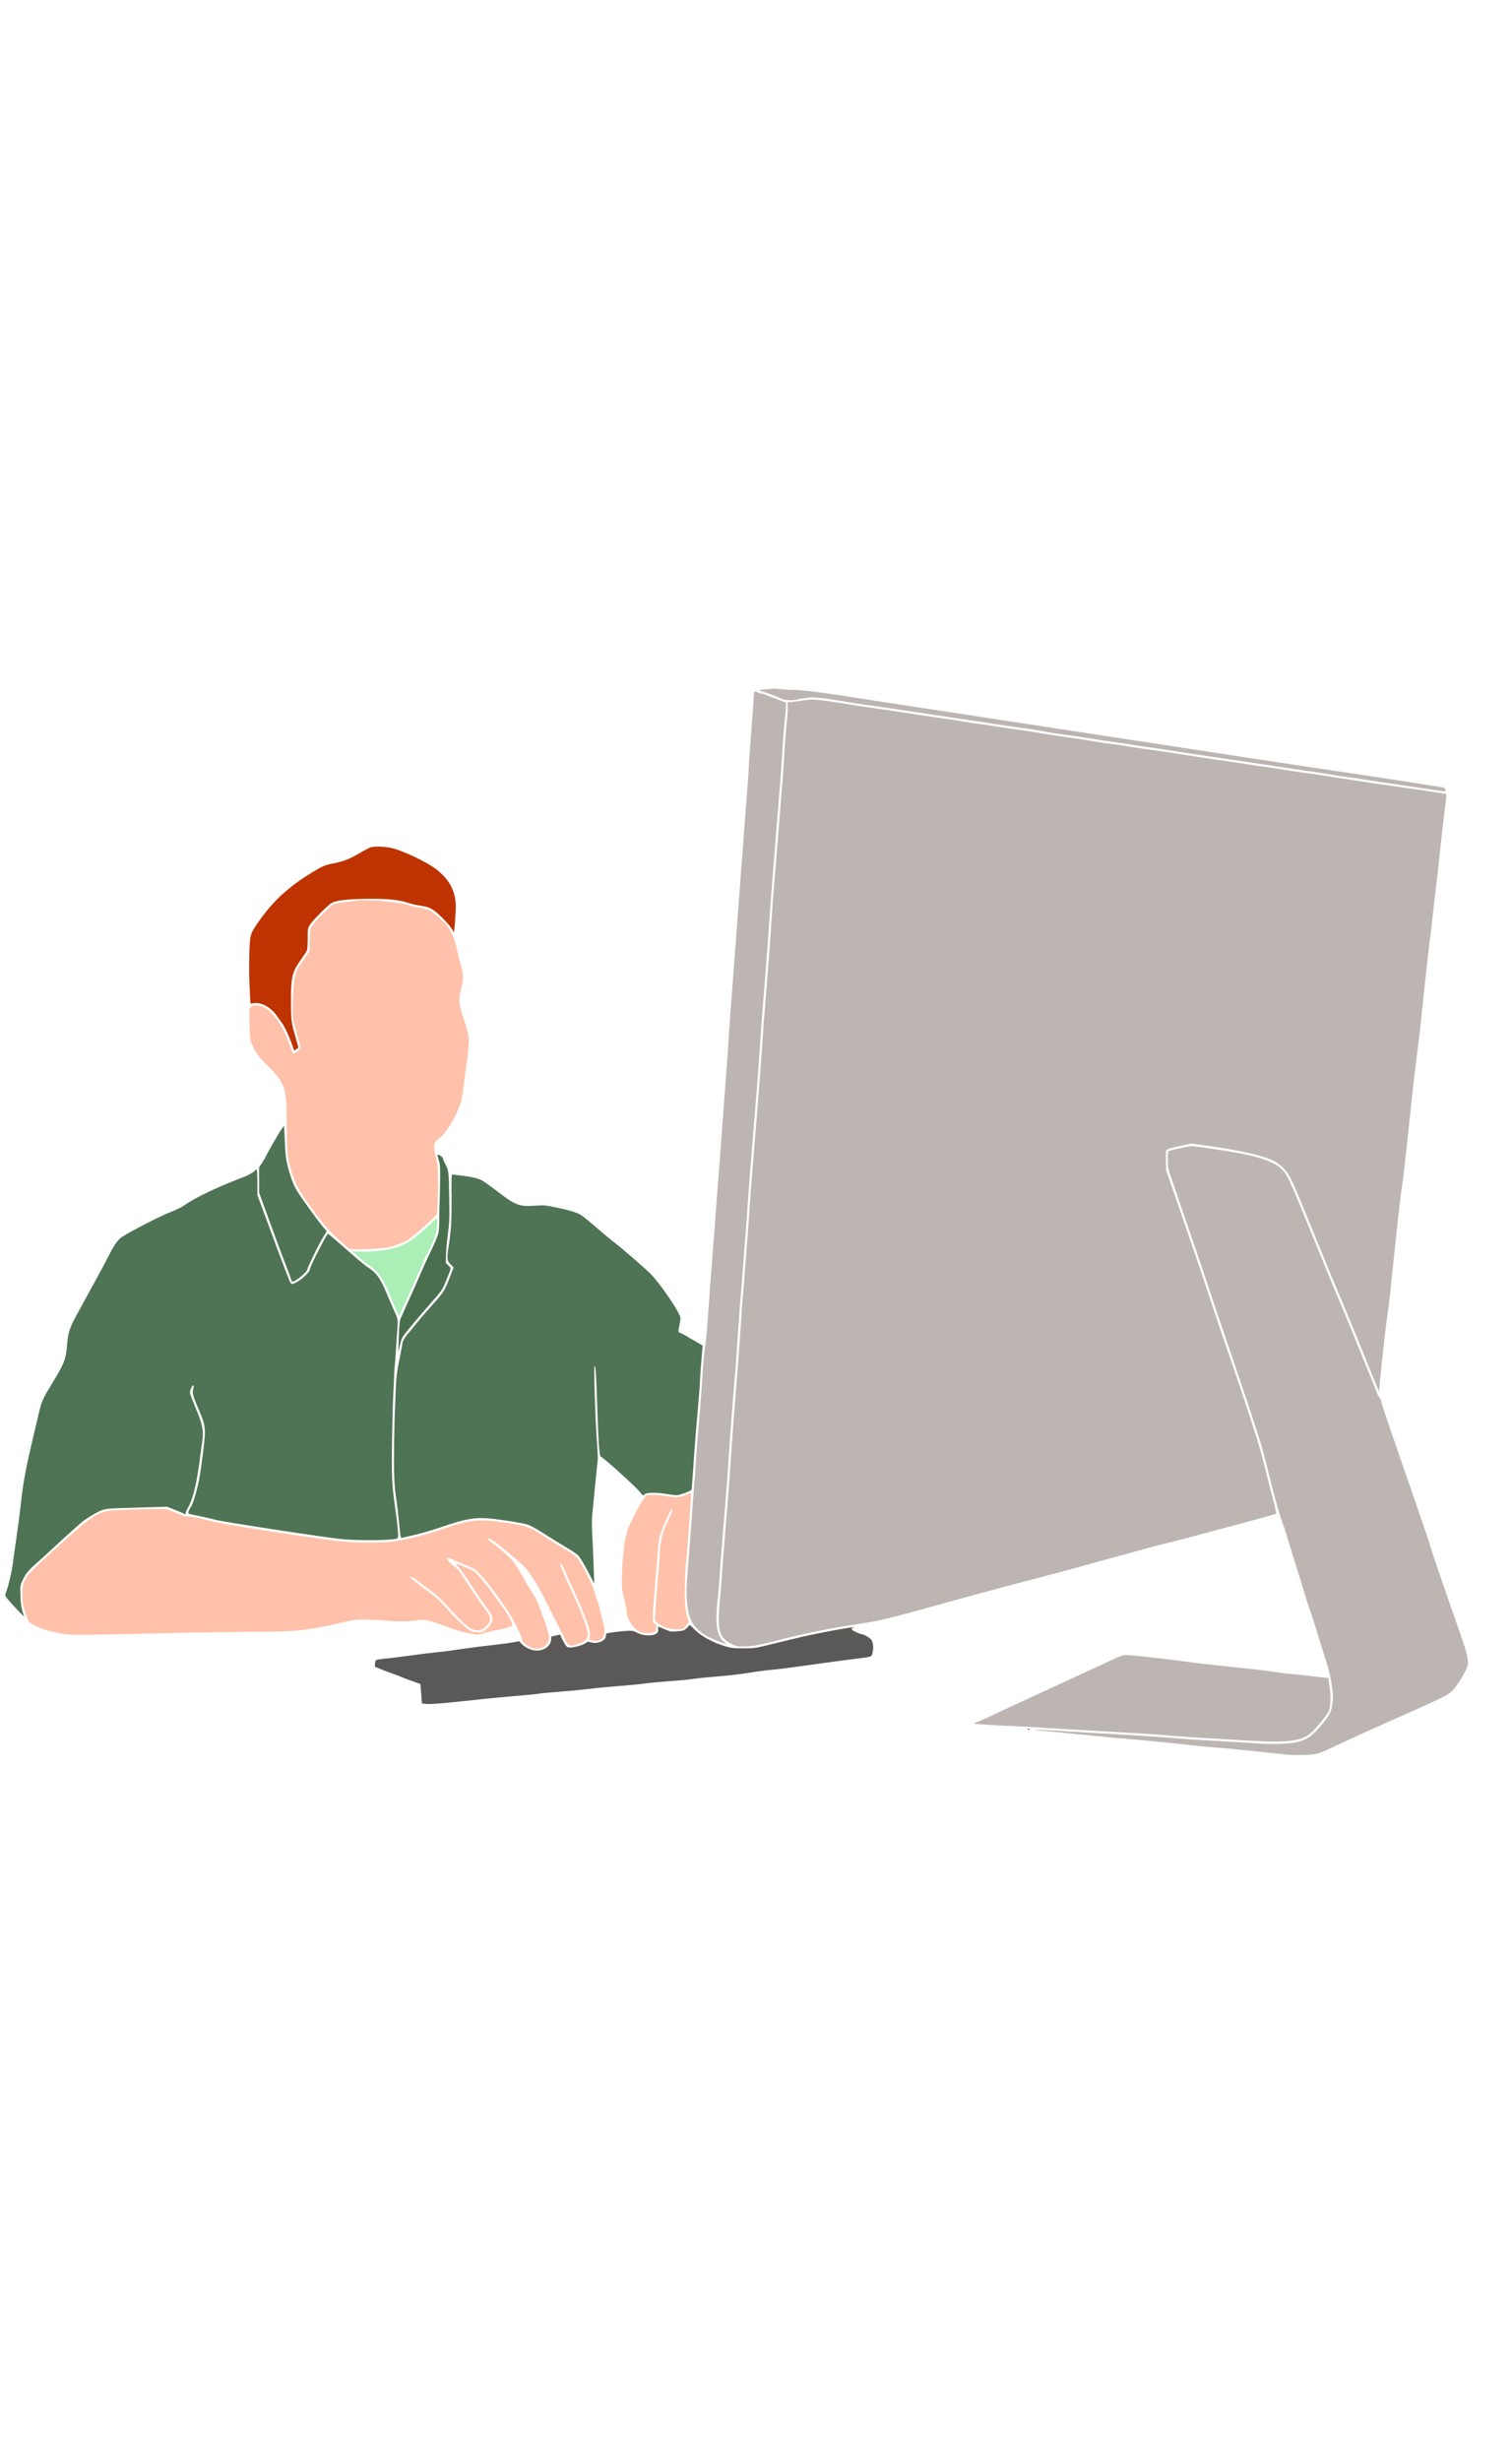 <?xml version='1.0' encoding='utf-8'?>
<svg xmlns="http://www.w3.org/2000/svg" version="1.1" width="600px" height="976px" viewBox="0 0 600 976"> <g id="layer1"> <g style="fill:rgb(189,181,177); fill-opacity:1.0; stroke-linejoin: miter"> <path d="M307.557,273.151C308.94,272.994,306.992,273.159,304.912,273.294C301.144,273.588,300.337,273.928,302.523,274.279C303.502,274.457,308.25,276.227,309.596,276.918C310.975,277.642,313.875,277.949,315.56,277.561C318.119,276.962,318.671,276.99,322.378,276.575C322.698,276.564,325.695,276.828,326.966,276.968C328.237,277.108,331.63,277.633,334.501,278.135C339.264,278.929,342.33,279.395,354.232,281.07C356.482,281.388,361.244,282.084,364.831,282.638C371.975,283.748,381.694,285.201,386.52,285.896C388.216,286.127,391.608,286.652,394.022,287.064C396.436,287.444,400.774,288.083,403.643,288.455C406.512,288.827,409.968,289.318,411.307,289.587C416.887,290.594,421.127,291.267,424.517,291.662C426.506,291.92,430.387,292.501,433.16,292.972C435.933,293.444,438.967,293.91,439.846,293.992C440.759,294.074,444.281,294.596,447.674,295.154C451.099,295.711,455.045,296.292,456.479,296.462C457.913,296.631,461.436,297.154,464.307,297.624C467.177,298.093,471.874,298.823,474.744,299.227C477.613,299.632,483.778,300.563,488.441,301.261C493.105,301.959,498.389,302.744,500.182,303.004C501.976,303.265,505.857,303.847,508.825,304.315C511.794,304.782,516.718,305.508,519.75,305.91C522.816,306.343,526.338,306.866,527.578,307.104C528.851,307.342,531.787,307.81,534.102,308.127C536.449,308.411,539.515,308.877,540.95,309.111C542.386,309.346,545.484,309.844,547.8,310.161C550.148,310.509,552.789,310.885,553.67,311.032C554.583,311.146,556.246,311.409,557.42,311.584C558.595,311.758,560.421,312.018,561.497,312.194C562.573,312.338,564.204,312.602,565.085,312.716C565.998,312.863,568.248,313.18,570.075,313.473C571.933,313.733,573.498,313.9,573.562,313.834C573.658,313.767,573.619,313.41,573.515,313.022C573.343,312.504,572.982,312.316,571.808,312.174C570.96,312.059,567.927,311.592,565.056,311.123C562.185,310.621,549.791,308.727,537.495,306.896C525.201,305.097,503.055,301.75,488.247,299.476C473.439,297.201,453.641,294.17,444.215,292.744C398.227,285.721,374.743,282.137,357.783,279.543C348.911,278.172,339.518,276.745,336.909,276.336C323.176,274.173,315.334,273.377,313.647,273.635L313.647,273.635 Z"/> </g> <g style="fill:rgb(189,181,177); fill-opacity:1.0; stroke-linejoin: miter"> <path d="M299.157,275.25C299.135,275.836,298.989,278.603,298.778,281.372C298.567,284.14,298.196,288.896,297.99,291.957C297.784,294.986,297.545,298.015,297.491,298.634C297.404,299.254,297.277,301.24,297.211,303.031C297.075,306.383,297.02,306.937,296.598,312.474C296.435,314.266,296.147,318.207,295.908,321.269C295.67,324.298,295.33,328.988,295.118,331.692C294.905,334.363,294.671,337.685,294.597,339.02C294.491,340.355,294.387,341.821,294.33,342.277C294.273,342.734,294.169,344.199,294.062,345.535C293.989,346.87,293.754,350.159,293.542,352.863C293.329,355.534,292.988,360.159,292.748,363.123C292.541,366.087,292.222,370.094,292.094,372.08C291.934,374.034,291.748,376.38,291.699,377.291C291.617,378.171,291.41,381.2,291.199,383.969C290.988,386.737,290.719,389.897,290.673,390.971C290.595,392.046,290.274,395.988,289.984,399.766C289.692,403.512,289.279,409.537,289.082,413.118C288.853,416.7,288.569,420.869,288.434,422.4C288.298,423.931,288.142,426.113,288.065,427.286C287.988,428.458,287.754,431.748,287.512,434.614C286.878,442.888,285.933,455.59,285.675,459.368C285.625,460.247,285.437,462.462,285.306,464.254C285.143,466.045,284.855,469.986,284.617,473.048C284.378,476.078,284.038,480.768,283.826,483.471C283.613,486.142,283.379,489.464,283.305,490.799C283.199,492.135,283.095,493.6,283.038,494.057C282.925,495.035,282.716,497.901,282.512,501.059C282.436,502.297,282.301,503.861,282.247,504.48C282.104,505.588,281.921,508.096,280.806,524.087C280.521,528.158,280.137,532.165,279.957,533.047C279.569,535.005,278.911,541.913,278.725,546.112C278.64,548.618,277.417,564.026,276.631,572.887C276.548,573.702,276.315,577.056,276.114,580.378C275.912,583.699,275.541,588.455,275.326,590.963C275.11,593.472,274.772,598.227,274.538,601.549C274.304,604.871,273.83,611.157,273.486,615.554C272.388,628.878,272.284,632.132,272.713,636.158C273.255,641.06,274.177,643.483,276.331,645.754C277.292,646.713,278.876,647.986,279.861,648.554C281.636,649.596,285.963,651.438,287.63,651.929C288.382,652.111,288.349,652.079,287.358,651.251C284.321,648.768,283.652,644.031,284.865,633.568C285.091,631.677,285.387,628.159,285.539,625.749C285.691,623.339,285.871,620.604,285.92,619.725C286.001,618.812,286.534,612.167,287.121,604.903C287.707,597.639,288.241,591.059,288.324,590.245C288.407,589.43,288.739,584.317,289.097,578.846C289.606,570.835,291.377,547.872,292.005,541.062C292.088,540.248,292.42,535.135,292.778,529.664C293.136,524.193,293.899,513.998,294.49,507.027C295.049,500.024,295.765,490.871,296.081,486.669C296.962,474.033,297.638,464.457,297.805,462.893C297.856,462.079,298.475,454.814,299.113,446.769C299.782,438.69,300.368,431.361,300.45,430.481C300.667,428.038,301.317,418.854,301.749,412.08C302.107,406.544,302.53,401.104,303.997,382.928C304.291,379.345,304.811,372.017,305.171,366.643C305.657,359.218,308.633,321.596,309.686,309.477C309.736,308.663,309.967,305.146,310.198,301.661C310.724,292.805,311.096,288.114,311.384,286.027C311.529,285.049,311.687,282.964,311.79,281.401L311.935,278.601L310.692,278.233C310.005,278.017,309.317,277.737,309.12,277.61C308.955,277.483,307.842,277.08,306.664,276.678C305.486,276.276,304.175,275.746,303.716,275.527C303.257,275.307,302.603,275.124,302.245,275.13C301.887,275.104,301.233,274.92,300.773,274.668C299.492,273.975,299.137,274.112,299.157,275.25 Z"/> </g> <g style="fill:rgb(189,181,177); fill-opacity:1.0; stroke-linejoin: miter"> <path d="M318.72,277.83C317.746,277.977,315.962,278.237,314.761,278.356L312.553,278.59L312.593,280.834C312.614,282.037,312.433,284.642,312.207,286.565C311.98,288.489,311.637,292.951,311.406,296.435C311.208,299.919,310.978,303.502,310.897,304.414C310.848,305.293,310.715,306.987,310.638,308.159C310.562,309.331,309.656,320.602,308.644,333.241C307.6,345.88,306.723,356.923,306.641,357.835C306.592,358.714,306.278,363.046,305.999,367.442C305.719,371.838,305.386,376.886,305.222,378.678C305.008,381.251,303.811,396.3,302.961,407.017C302.879,407.896,302.598,412.228,302.318,416.624C301.911,423.007,300.478,441.215,297.937,472.161C297.888,473.04,297.574,477.372,297.295,481.768C296.857,488.281,295.06,511.603,294.515,517.598C294.432,518.413,294.1,523.525,293.742,528.996C293.384,534.467,292.673,543.913,292.163,550.005C291.2,561.699,290.306,573.653,290.059,578.016C289.783,582.64,289.153,591.141,288.352,600.978C287.893,606.256,287.496,611.402,287.416,612.379C287.336,613.357,287.199,614.823,287.149,615.637C286.935,618.243,286.749,620.588,286.366,626.548C286.131,629.772,285.836,633.29,285.692,634.366C285.516,635.443,285.339,638.308,285.252,640.717C285.082,647.616,286.065,649.843,290.3,652.044C292.302,653.05,292.497,653.079,295.781,652.988C299.227,652.894,301.204,652.501,310.854,650.02C318.43,648.064,330.714,645.569,338.079,644.495C348.882,642.905,350.567,642.517,372.739,636.398C378.08,634.905,385.234,632.956,388.6,632.018C394.686,630.349,404.139,627.839,414.824,625.08C417.868,624.31,422.886,622.952,425.993,622.084C429.1,621.216,435.315,619.511,439.75,618.294C444.217,617.076,450.755,615.269,454.316,614.295C457.877,613.321,463.058,611.993,465.811,611.326C468.564,610.659,473.097,609.505,475.848,608.708C478.599,607.944,482.387,606.933,484.265,606.444C495.143,603.584,506.149,600.559,506.374,600.392C506.501,600.26,506.214,598.703,505.759,596.922C505.273,595.175,504.154,590.803,503.245,587.241C502.369,583.679,501.111,578.789,500.483,576.394C499.124,571.311,493.07,552.747,488.444,539.526C485.084,529.86,482.338,521.744,478.488,510.103C476.425,503.829,472.033,490.961,465.176,471.143L462.707,464.031L462.639,460.194C462.58,456.877,462.668,456.29,463.148,455.891C463.437,455.658,465.768,455.032,468.263,454.499L472.832,453.54L478.408,454.319C491.517,456.136,500.53,458.155,505.089,460.253C507.778,461.507,510.558,464.19,511.973,466.929C513.286,469.443,514.509,472.382,518.624,482.457C520.392,486.784,522.704,492.403,523.758,494.987C524.812,497.57,526.444,501.542,527.396,503.867C528.348,506.16,530.828,512.133,532.933,517.105C536.907,526.533,537.859,528.858,546.5,550.205L547.214,551.981L547.68,547.094C548.473,538.59,550.105,524.281,550.688,520.465C551.01,518.443,551.377,515.314,551.573,513.521C551.736,511.729,552.071,508.568,552.294,506.515C552.799,501.985,552.797,501.855,553.523,495.109C553.828,492.143,554.275,487.972,554.497,485.821C554.751,483.67,555.003,481.388,555.058,480.769C555.557,475.946,555.842,473.632,556.339,470.5C556.661,468.51,557.285,463.327,557.76,458.928C558.235,454.528,558.847,448.727,559.158,446.055C559.435,443.35,559.936,438.592,560.271,435.463C560.854,429.826,561.76,422.263,562.789,414.276C563.107,412.025,563.417,409.32,563.528,408.245C563.606,407.17,563.802,405.345,563.944,404.171C564.085,402.998,564.394,400.228,564.614,397.979C565.554,388.627,567.352,372.657,567.588,371.286C567.736,370.471,568.079,367.797,568.297,365.386C568.795,360.466,569.67,352.969,570.101,349.741C570.275,348.567,570.635,345.048,570.97,341.919C571.272,338.791,571.973,332.468,572.51,327.905C573.08,323.341,573.613,318.582,573.786,317.311C573.927,316.072,574.005,314.997,573.939,314.966C573.84,314.87,564.446,313.411,560.044,312.806C558.349,312.575,556.588,312.347,552.054,311.646C550.979,311.503,549.217,311.241,548.11,311.131C547.034,310.988,543.576,310.463,540.445,309.966C537.314,309.469,532.584,308.739,529.877,308.332C527.202,307.924,523.386,307.341,521.397,307.019C519.44,306.728,517.027,306.413,516.049,306.301C515.104,306.187,512.462,305.779,510.178,305.397C507.927,305.014,504.013,304.433,501.503,304.087C498.992,303.774,495.862,303.309,494.556,303.072C493.251,302.835,489.891,302.309,487.055,301.936C484.251,301.563,479.359,300.837,476.227,300.34C466.018,298.732,457.212,297.424,453.887,296.996C452.093,296.767,449.158,296.331,447.363,296.006C445.569,295.68,442.894,295.272,441.395,295.103C439.928,294.934,437.58,294.618,436.178,294.383C428.446,293.121,426.163,292.771,422.903,292.341C420.947,292.083,416.315,291.352,412.628,290.735C408.942,290.117,405.125,289.534,404.148,289.422C403.17,289.341,400.007,288.877,397.136,288.408C392.275,287.616,389.895,287.268,386.211,286.813C385.428,286.696,382.982,286.317,380.828,285.932C378.675,285.548,375.74,285.112,374.305,284.942C372.871,284.773,368.762,284.162,365.174,283.608C358.031,282.499,348.344,281.045,343.486,280.383C341.79,280.153,337.974,279.57,335.005,279.07C323.98,277.314,322.319,277.181,318.72,277.83 Z"/> </g> <g style="fill:rgb(191,51,0); fill-opacity:1.0; stroke-linejoin: miter"> <path d="M147.0,336.079C146.548,336.249,145.484,336.789,144.582,337.292C138.627,340.814,136.495,341.665,131.697,342.563C128.909,343.068,127.264,343.845,122.342,346.958C113.464,352.58,107.676,358.148,101.937,366.544C99.275,370.462,99.122,371.05,98.934,378.763C98.838,382.505,98.869,387.937,99.018,390.796C99.166,393.656,99.314,396.484,99.324,397.069C99.343,398.109,99.343,398.109,100.64,397.891C103.461,397.386,107.302,399.399,109.636,402.61C110.37,403.638,111.503,405.179,112.071,405.983C113.07,407.331,115.069,411.784,116.237,415.277L116.684,416.635L117.618,416.13C118.262,415.761,118.484,415.464,118.347,415.044C118.037,414.106,117.171,411.129,116.368,408.053C115.742,405.722,115.553,404.262,115.491,400.75C115.32,387.449,115.618,385.915,119.712,380.183C120.696,378.832,121.646,377.351,121.833,376.892C121.987,376.434,122.112,374.318,122.107,372.171C122.073,368.463,122.134,368.202,122.955,366.821C124.094,365.045,130.198,358.886,131.648,358.112C133.388,357.17,137.087,356.682,143.655,356.533C153.052,356.333,157.938,356.734,162.225,358.155C163.501,358.587,165.526,359.039,166.797,359.212C170.35,359.637,172.025,360.55,175.37,363.874C176.992,365.471,178.719,367.457,179.221,368.294L180.126,369.774L180.269,368.666C180.469,367.134,180.651,364.528,180.846,360.882C181.119,354.241,178.92,349.466,173.507,345.073C169.382,341.764,158.887,336.876,154.385,336.143C151.319,335.676,148.391,335.664,147.0,336.079 Z"/> </g> <g style="fill:rgb(255,193,169); fill-opacity:1.0; stroke-linejoin: miter"> <path d="M141.716,357.218C134.963,357.956,133.147,358.281,131.987,358.887C130.569,359.66,124.404,366.015,123.586,367.558C123.177,368.314,123.039,369.715,122.964,372.839L122.878,377.134L121.293,379.472C120.438,380.755,119.328,382.369,118.852,383.06C117.456,385.037,116.814,387.325,116.494,391.299C116.048,397.325,115.992,403.311,116.372,404.573C116.546,405.253,116.93,406.71,117.244,407.875C117.524,409.041,118.079,410.983,118.46,412.245C119.463,415.61,119.405,416.034,117.83,417.102C117.124,417.603,116.413,417.876,116.28,417.748C116.148,417.62,115.467,415.908,114.782,413.969C112.797,408.442,110.216,404.129,107.171,401.191C104.789,398.891,101.228,398.043,99.658,399.372C98.921,400.003,98.89,400.101,98.994,405.955C99.09,411.352,99.169,412.132,99.85,413.844C101.143,417.041,102.645,419.226,105.623,422.068C112.208,428.359,113.63,431.522,113.716,440.042C113.76,442.514,113.815,447.457,113.846,451.034C113.904,456.108,114.07,458.154,114.564,460.292C116.189,467.549,117.578,470.647,121.782,476.59C127.953,485.231,130.677,488.435,134.839,492.037L138.605,495.288L140.755,495.477C143.101,495.696,150.9,495.265,153.949,494.755C155.732,494.463,158.674,493.403,161.511,492.019C162.737,491.444,171.418,483.906,172.756,482.288C173.583,481.265,173.582,481.168,173.719,474.237C173.93,464.15,173.872,462.687,173.029,459.189C172.607,457.44,172.246,455.429,172.233,454.682C172.209,453.316,172.653,452.69,175.06,450.826C176.824,449.428,180.714,443.179,181.983,439.578C182.2,438.956,182.605,437.941,182.854,437.318C183.103,436.696,183.577,434.053,183.888,431.445C184.455,426.719,184.683,424.925,185.299,421.141C185.443,420.065,185.722,417.491,185.881,415.439C186.144,411.954,186.135,411.433,185.405,408.779C184.986,407.16,184.363,405.057,184.02,404.087C182.071,398.69,181.866,396.351,182.996,392.2C183.911,388.769,183.928,386.036,182.999,383.222C182.621,382.058,181.992,379.63,181.601,377.75C180.043,370.622,178.562,367.786,174.431,364.118C172.812,362.716,171.129,361.347,170.669,361.127C170.21,360.875,168.478,360.451,166.847,360.154C165.182,359.826,162.732,359.252,161.391,358.82C157.792,357.68,146.098,356.717,141.716,357.218 Z"/> </g> <g style="fill:rgb(79,116,85); fill-opacity:1.0; stroke-linejoin: miter"> <path d="M111.708,447.852C110.85,448.973,105.298,458.7,105.304,459.058C105.305,459.123,104.736,460.044,104.072,461.096L102.804,463.006L102.828,468.014L102.82,473.024L105.761,481.103C108.669,489.184,111.709,497.359,114.061,503.4C114.743,505.177,115.392,506.955,115.497,507.376C115.602,507.764,115.804,508.183,115.969,508.278C116.758,508.752,122.048,504.429,122.029,503.324C122.018,502.706,125.972,494.569,127.739,491.545L129.634,488.324L128.471,486.978C125.945,483.933,119.41,474.909,117.767,472.173C116.459,469.952,115.265,466.785,114.217,462.738C113.481,459.791,113.256,458.071,113.033,452.838L112.726,446.533L111.708,447.852 Z"/> </g> <g style="fill:rgb(73,111,79); fill-opacity:1.0; stroke-linejoin: miter"> <path d="M173.597,458.203C173.6,458.365,173.843,459.272,174.153,460.242C174.635,461.73,174.723,463.03,174.64,469.309C174.581,473.343,174.484,477.053,174.429,477.607C174.373,478.129,174.317,480.472,174.326,482.813C174.367,485.122,174.221,487.857,174.043,488.836C173.834,489.881,172.618,492.862,171.081,496.045C169.605,499.031,167.696,503.228,166.791,505.391C165.886,507.554,163.822,512.21,162.193,515.752C160.596,519.26,159.127,522.604,158.909,523.129C158.536,524.144,158.325,526.88,158.168,532.705L158.072,536.447L158.611,533.836C158.878,532.367,159.467,530.73,159.91,530.072C160.86,528.624,165.829,522.681,170.994,516.799C175.458,511.71,175.553,511.579,177.204,507.483C179.167,502.602,179.11,503.091,177.951,501.94L176.925,500.918L176.998,497.696C177.031,495.906,177.355,492.192,177.729,489.421C178.333,484.987,178.399,483.164,178.247,474.612C178.096,464.271,178.095,464.238,176.38,461.081C176.112,460.63,175.906,460.016,175.901,459.756C175.896,459.463,175.497,458.95,175.035,458.6C174.112,457.901,173.589,457.748,173.597,458.203 Z"/> </g> <g style="fill:rgb(189,181,177); fill-opacity:1.0; stroke-linejoin: miter"> <path d="M467.793,455.516C465.655,455.977,463.777,456.498,463.649,456.63C463.49,456.796,463.389,458.424,463.421,460.245C463.477,463.399,463.549,463.788,465.362,468.798C466.389,471.675,467.795,475.781,468.484,477.915C469.172,480.05,471.402,486.581,473.458,492.464C475.514,498.315,478.295,506.56,479.638,510.733C480.981,514.905,484.105,524.152,486.573,531.265C490.482,542.58,495.496,557.486,499.419,569.582C500.555,573.107,501.424,576.247,504.294,587.711C506.498,596.389,507.816,601.049,508.908,603.892C509.455,605.412,510.453,608.451,511.11,610.684C511.768,612.917,513.321,617.931,514.561,621.845C515.802,625.759,517.285,630.546,517.841,632.521C518.428,634.462,519.46,637.599,520.111,639.474C520.795,641.348,521.757,644.259,522.243,645.941C523.073,648.757,524.109,652.154,526.866,660.822C527.383,662.504,528.126,665.874,528.462,668.275C529.016,672.038,529.067,673.078,528.784,675.426C528.356,678.816,527.76,680.063,524.895,683.561C520.565,688.875,518.315,690.346,513.191,691.218C510.207,691.726,503.118,691.82,498.134,691.42C496.799,691.314,492.012,691.009,485.434,690.638C484.1,690.564,481.3,690.418,479.248,690.292C477.197,690.166,474.331,689.989,472.899,689.917C471.465,689.812,468.241,689.577,465.733,689.361C463.224,689.145,458.599,688.805,455.473,688.6C449.155,688.192,448.83,688.165,436.587,687.471C426.265,686.874,425.516,686.822,417.278,686.318C413.696,686.121,410.734,686.011,410.638,686.078C410.575,686.177,411.65,686.321,413.051,686.426C414.451,686.498,417.22,686.742,419.176,686.967C421.164,687.192,424.813,687.551,427.322,687.799C434.36,688.454,440.486,689.061,441.269,689.177C441.66,689.236,443.908,689.423,446.22,689.577C450.03,689.835,465.671,691.379,475.384,692.475C477.437,692.699,480.956,693.027,483.203,693.182C487.176,693.437,497.342,694.459,507.967,695.637C511.976,696.086,514.483,696.204,517.895,696.046C522.738,695.83,523.321,695.657,529.126,692.854C533.802,690.592,548.968,683.719,558.425,679.583C560.297,678.769,564.718,676.771,568.235,675.148C574.204,672.407,574.815,672.038,576.636,670.184C578.84,667.901,582.437,661.657,582.568,659.833C582.698,658.042,581.896,654.966,579.531,648.177C572.129,627.003,569.145,618.306,567.627,613.421C566.694,610.38,564.84,604.851,563.538,601.133C550.785,564.376,548.109,556.552,548.094,555.739C548.088,555.414,547.784,554.768,547.418,554.32C547.053,553.871,546.752,553.421,546.75,553.29C546.747,553.16,545.828,550.835,544.739,548.154C543.618,545.475,540.965,538.919,538.788,533.59C536.645,528.261,533.79,521.351,532.466,518.252C529.752,511.957,528.391,508.598,521.114,490.805C510.981,466.004,510.778,465.584,507.772,463.003C505.394,460.964,500.417,459.133,493.333,457.665C488.469,456.678,474.152,454.557,472.754,454.615C472.136,454.626,469.899,455.056,467.793,455.516 Z"/> </g> <g style="fill:rgb(79,116,85); fill-opacity:1.0; stroke-linejoin: miter"> <path d="M101.04,464.403C100.466,465.064,97.792,466.51,96.337,466.959C95.884,467.097,93.139,468.219,90.2,469.41C83.645,472.128,77.164,475.333,74.207,477.338C71.765,479.007,71.055,479.345,66.76,481.113C61.4,483.355,48.832,489.954,47.586,491.212C46.052,492.768,44.944,494.479,42.995,498.319C42.147,500.026,39.692,504.623,37.549,508.499C35.406,512.376,33.516,515.857,33.327,516.218C33.138,516.58,31.879,518.911,30.491,521.376C27.625,526.663,26.977,528.627,26.606,533.382C26.186,539.049,25.471,540.884,20.697,548.645C17.377,554.038,16.499,555.876,15.744,559.142C15.411,560.579,14.351,564.989,13.413,568.942C10.355,581.714,9.196,587.882,8.359,595.704C8.107,598.018,7.652,601.702,7.365,603.853C7.045,606.006,6.672,608.777,6.499,610.049C6.326,611.288,6.009,613.571,5.776,615.104C5.543,616.637,5.227,618.984,5.055,620.321C4.655,623.418,3.416,628.775,2.577,631.001C1.987,632.541,1.958,632.769,2.426,633.444C3.594,635.114,9.893,641.801,9.586,641.026C8.632,638.603,8.202,636.334,8.107,632.822C7.974,628.987,8.003,628.823,8.975,626.757C10.292,623.969,11.343,622.714,14.899,619.626C16.532,618.198,19.285,615.677,21.044,614.019C23.828,611.4,28.374,607.286,31.961,604.132C34.011,602.372,38.645,599.557,40.618,598.904C42.364,598.32,43.956,598.227,54.425,597.943L66.291,597.603L69.239,598.754C70.877,599.408,72.45,600.063,72.746,600.253C73.502,600.662,73.664,600.659,73.655,600.107C73.65,599.847,74.119,598.765,74.718,597.713C76.579,594.46,78.034,588.449,79.265,578.994C79.668,576.027,80.157,572.473,80.328,571.071C80.848,567.386,80.314,564.793,77.631,558.401C76.409,555.527,75.416,552.78,75.408,552.325C75.4,551.87,75.613,551.053,75.896,550.495C76.46,549.281,77.172,549.041,76.834,550.153C76.189,552.344,76.334,553.154,78.301,557.706C80.846,563.646,81.228,564.972,81.312,567.866C81.393,570.597,79.622,584.452,78.655,588.601C77.535,593.304,76.55,596.477,75.758,597.662C74.808,599.143,74.5,600.092,74.928,600.377C75.125,600.471,76.921,600.894,78.945,601.281C80.969,601.668,83.876,602.365,85.412,602.76C88.419,603.618,130.429,610.028,135.901,610.484C143.85,611.155,156.467,610.932,157.754,610.128C158.268,609.794,157.864,605.345,156.45,595.351C155.372,587.759,155.278,582.426,155.782,561.372C155.807,559.127,155.922,556.425,155.968,555.351C156.014,554.277,156.135,551.932,156.201,550.142C156.375,545.293,156.578,542.101,156.692,541.188C156.749,540.732,156.885,539.201,156.957,537.768C157.029,536.336,157.286,532.493,157.521,529.236C158.022,522.657,158.207,523.889,155.768,518.435C155.259,517.273,154.207,514.82,153.426,512.947C150.912,506.909,149.378,504.79,145.792,502.511C145.001,501.972,142.527,500,140.346,498.054C131.293,490.148,130.203,489.224,130.107,489.324C128.928,490.711,122.988,502.428,123.005,503.339C123.02,504.217,120.561,506.798,118.47,508.071C115.928,509.645,115.504,509.587,114.789,507.779C114.55,507.165,113.731,504.967,112.914,502.933C111.345,498.862,109.229,493.24,104.956,481.606L102.154,474.011L102.128,468.873C102.111,466.076,102.005,463.768,101.842,463.771C101.712,463.773,101.327,464.073,101.04,464.403 Z"/> </g> <g style="fill:rgb(79,116,85); fill-opacity:1.0; stroke-linejoin: miter"> <path d="M179.19,474.628C179.213,479.571,179.143,484.81,178.974,486.276C178.837,487.71,178.645,489.73,178.533,490.708C178.452,491.685,178.192,493.511,177.953,494.719C177.715,495.959,177.551,497.686,177.566,498.564C177.59,499.93,177.76,500.317,178.788,501.438L180.015,502.749L179.516,503.962C179.267,504.617,178.52,506.484,177.899,508.122C176.311,512.151,175.898,512.711,171.05,518.131C168.69,520.743,166.077,523.815,165.218,524.903C164.36,526.025,162.99,527.675,162.162,528.633C160.663,530.319,159.623,532.191,159.639,533.102C159.643,533.362,159.139,536.103,158.479,539.238C157.372,544.689,157.179,546.644,156.902,554.846C156.841,556.897,156.748,559.013,156.693,559.566C156.637,560.088,156.51,565.75,156.395,572.095C156.22,584.198,156.404,589.074,157.323,595.01C157.617,596.957,158.077,600.852,158.321,603.612C158.565,606.373,158.872,608.97,158.976,609.326L159.215,610.004L164.204,608.842C166.957,608.208,171.326,606.96,173.913,606.068C186.813,601.675,189.183,601.405,200.401,603.028C204.836,603.665,208.655,604.378,209.736,604.814C210.718,605.187,213.544,606.763,215.979,608.346C218.381,609.897,222.163,612.237,224.332,613.5C226.502,614.795,228.773,616.283,229.336,616.826C229.996,617.4,231.503,619.813,233.12,622.939L235.814,628.096L235.498,619.482C235.316,614.736,235.089,609.243,234.956,607.293C234.824,605.312,234.871,602.481,235.006,600.95C235.174,599.418,235.583,594.954,235.968,591.012C236.354,587.069,236.796,582.67,236.966,581.236C237.331,578.009,237.349,578.984,236.772,570.342C236.145,560.66,235.581,541.739,235.907,541.733C236.362,541.725,236.578,544.746,237.005,557.815C237.463,572.607,237.848,577.804,238.466,577.793C239.149,577.781,252.405,589.776,254.003,591.83C255.102,593.274,255.168,593.305,255.743,592.71C256.509,591.915,260.346,591.847,264.327,592.525C265.925,592.789,267.816,593.016,268.531,593.003C269.994,592.977,274.517,591.238,274.508,590.685C274.504,590.49,274.604,588.797,274.766,586.907C274.895,585.018,275.262,580.035,275.545,575.834C275.828,571.633,276.255,566.356,276.475,564.108C276.663,561.86,276.939,559.09,277.016,557.918C277.093,556.745,277.282,554.563,277.417,553.032C277.553,551.5,277.733,548.862,277.801,547.17C277.946,544.37,278.049,542.807,278.613,536.096C278.689,534.923,278.834,533.913,278.898,533.846C278.962,533.78,277.876,533.084,276.463,532.296C275.083,531.507,273.178,530.435,272.289,529.865C271.368,529.296,270.285,528.73,269.86,528.607C269.042,528.362,269.042,528.362,269.789,524.608C270.176,522.584,270.176,522.584,269.064,520.425C267.144,516.685,261.239,508.398,258.489,505.584C255.839,502.867,247.712,495.822,242.963,492.133C241.544,491.02,238.506,488.472,236.227,486.496C233.947,484.519,231.438,482.45,230.616,481.944C228.971,480.867,225.734,479.916,219.988,478.75C216.56,478.03,215.615,477.949,212.367,478.202C205.999,478.608,204.558,478.08,197.336,472.516C194.632,470.45,191.798,468.419,191.077,468.074C189.469,467.289,186.693,466.655,182.847,466.236C181.315,466.068,179.848,465.866,179.587,465.806C179.162,465.683,179.117,466.822,179.19,474.628 Z"/> </g> <g style="fill:rgb(171,239,182); fill-opacity:1.0; stroke-linejoin: miter"> <path d="M171.306,484.916C162.865,493.133,159.031,495.185,150.167,496.091C147.537,496.365,144.222,496.522,142.593,496.42L139.663,496.245L141.811,498.158C142.968,499.211,144.75,500.611,145.737,501.276C150.017,504.128,151.984,506.858,154.706,513.608C155.455,515.481,156.372,517.677,156.711,518.451C157.083,519.225,157.591,520.355,157.862,520.968L158.336,522.033L161.811,514.392C165.348,506.555,166.287,504.49,167.564,501.312C167.969,500.329,168.69,498.755,169.194,497.867C171.021,494.517,172.864,490.191,173.129,488.657C173.455,486.862,173.589,483.412,173.357,483.188C173.291,483.125,172.361,483.889,171.306,484.916 Z"/> </g> <g style="fill:rgb(255,193,169); fill-opacity:1.0; stroke-linejoin: miter"> <path d="M271.947,593.007C269.849,593.955,267.867,594.056,264.472,593.4C263.135,593.164,260.821,592.945,259.325,592.939L256.625,592.922L255.766,594.043C254.336,595.922,253.737,596.974,250.156,604.161C248.366,607.738,247.417,612.927,246.955,621.75C246.531,629.011,246.614,630.018,248.155,636.171C248.436,637.337,248.688,638.699,248.697,639.252C248.782,642.178,251.223,645.908,253.813,647.098C255.552,647.913,258.773,647.953,259.832,647.153C260.635,646.586,260.795,644.599,260.04,644.19C258.725,643.432,258.716,642.945,259.879,629.653C260.47,622.649,261.057,615.385,261.186,613.496C261.366,610.825,261.635,609.487,262.412,607.456C263.967,603.428,266.253,598.443,266.579,598.437C267.066,598.429,266.856,599.408,265.946,601.311C262.873,607.741,262.047,610.716,261.797,616.738C261.729,618.43,261.224,624.782,260.68,630.809C260.169,636.836,259.808,642.112,259.945,642.532C260.189,643.439,261.769,644.484,264.324,645.512C265.732,646.04,266.842,646.248,268.63,646.216L271.004,646.174L272.216,644.819C273.428,643.464,273.428,643.432,272.983,642.203C272.027,639.651,271.632,635.754,271.753,629.735C271.793,626.514,271.9,623.356,271.987,622.737C272.041,622.118,272.284,619.316,272.527,616.547C272.738,613.779,273.012,610.846,273.062,610.032C273.168,608.664,273.795,600.001,274.152,594.465C274.226,593.162,274.175,592.122,274.013,592.158C273.851,592.193,272.915,592.567,271.947,593.007 Z"/> </g> <g style="fill:rgb(255,193,169); fill-opacity:1.0; stroke-linejoin: miter"> <path d="M65.493,598.43L55.186,598.646C48.748,598.792,44.035,599.006,42.739,599.289C37.78,600.288,35.532,601.922,20.904,615.258C12.869,622.589,10.921,624.608,9.854,626.774C9.068,628.317,8.95,629.002,8.908,632.158C8.838,635.509,8.912,636.028,9.978,639.295C10.598,641.235,11.314,643.044,11.546,643.333C11.945,643.781,14.702,645.196,17.061,646.162C18.634,646.817,24.478,648.047,27.183,648.325C27.839,648.384,29.274,648.413,31.333,648.413C34.902,648.413,40.345,648.327,46.86,648.17C68.936,647.616,87.926,647.278,102.302,647.218C117.719,647.14,122.134,646.639,134.93,643.712C139.809,642.594,140.984,642.338,143.481,642.338C144.135,642.338,144.879,642.356,145.803,642.38C148.309,642.433,150.881,642.55,151.5,642.604C154.849,642.936,157.514,643.103,159.678,643.103C161.114,643.103,162.329,643.029,163.377,642.881C165.211,642.644,166.408,642.47,167.538,642.47C170.01,642.47,172.164,643.302,179.959,646.132C181.89,646.813,184.832,647.607,186.496,647.903L189.562,648.369L193.09,647.428C195.033,646.938,196.977,646.513,197.368,646.506C198.278,646.49,202.97,645.105,203.386,644.74C203.706,644.442,201.248,639.704,199.884,638.004C199.385,637.395,197.851,635.275,196.483,633.316C192.979,628.336,189.125,623.753,187.843,623.028C186.662,622.367,181.238,620.127,180.833,620.127L180.831,620.127C180.668,620.13,181.101,620.675,181.763,621.314C182.392,621.986,183.825,623.912,184.928,625.584C188.172,630.536,189.776,632.947,191.309,635.034C195.111,640.301,195.379,640.784,195.401,641.987C195.426,643.418,194.51,644.93,192.779,646.392C191.707,647.275,191.283,647.423,189.783,647.423C189.758,647.423,189.733,647.423,189.707,647.423C189.659,647.424,189.61,647.424,189.561,647.424C188.497,647.424,187.366,647.221,186.738,646.89C185.162,646.072,180.167,641.347,176.878,637.502C174.853,635.196,173.099,633.536,170.859,631.949C166.609,628.902,162.914,625.942,162.908,625.617C162.905,625.439,162.965,625.344,163.111,625.344C163.472,625.344,164.355,625.926,166.093,627.285C167.511,628.398,169.719,630.018,170.972,630.939C173.409,632.652,175.461,634.665,180.073,639.755C184.572,644.729,187.136,646.647,189.395,646.647C189.419,646.647,189.442,646.647,189.466,646.646C190.962,646.62,192.186,645.948,193.461,644.461C194.894,642.777,194.804,641.347,193.105,639.068C190.706,635.89,187.4,631.07,183.52,625.056C182.583,623.576,181.386,622.069,180.858,621.688C178.094,619.691,176.786,617.883,177.754,617.882L177.756,617.882C178.034,617.883,178.5,618.032,179.173,618.367C179.665,618.619,181.73,619.493,183.761,620.303C185.759,621.08,187.858,622.052,188.451,622.431C189.799,623.286,194.185,628.445,196.821,632.236C197.956,633.842,199.59,636.123,200.457,637.278C202.823,640.489,207.237,649.096,207.264,650.591C207.276,651.274,208.432,652.262,210.204,653.141C211.15,653.61,212.123,653.835,213.05,653.835C214.855,653.835,216.488,652.983,217.427,651.419C218.311,649.94,217.989,648.287,215.559,641.467C213.231,634.937,212.993,634.389,210.25,630.111C209.079,628.278,208.141,626.733,208.14,626.668C208.135,626.408,205.387,621.838,204.284,620.198C202.815,618.078,198.088,613.803,194.631,611.457C193.513,610.73,193.209,610.15,193.956,610.136L193.958,610.136C194.675,610.157,197.312,612.127,202.89,616.808C207.81,620.917,208.671,621.78,210.741,624.8C212.043,626.664,214.156,630.269,215.471,632.848C221.302,644.357,222.819,647.323,223.766,649.355C224.908,651.765,225.689,652.689,226.691,652.689C226.816,652.689,226.944,652.674,227.077,652.647C231.742,651.588,233.283,650.455,233.241,648.081C233.206,646.13,230.542,638.989,227.433,632.408C225.575,628.538,222.624,621.694,222.447,620.884C222.301,620.257,222.31,619.967,222.431,619.966L222.433,619.966C222.696,619.969,223.478,621.289,224.378,623.42C225.126,625.196,225.939,627.068,226.177,627.616C228.709,632.841,232.545,641.881,233.477,644.857C234.061,646.635,234.209,647.641,234.067,648.814L233.867,650.379L235.109,650.683C235.551,650.797,235.961,650.855,236.345,650.855C237.294,650.855,238.092,650.502,238.866,649.77C240.144,648.511,240.243,646.721,239.235,643.095C238.783,641.444,238.189,639.146,237.973,637.978C237.725,636.812,237.242,635.259,236.903,634.517C236.565,633.775,236.084,632.32,235.87,631.283C235.623,630.181,234.234,627.083,232.55,623.795C229.216,617.414,229.315,617.51,222.872,613.688C220.604,612.33,217.38,610.338,215.701,609.197C209.974,605.395,208.993,605.087,197.906,603.56C195.423,603.221,193.31,603.035,191.299,603.035C186.815,603.035,182.838,603.961,176.387,606.187C168.984,608.79,161.795,610.577,155.176,611.507C153.66,611.713,149.912,611.821,146.314,611.821C143.364,611.821,140.515,611.749,139.076,611.598C138.555,611.542,137.057,611.439,135.786,611.331C129.86,610.949,89.383,604.739,84.611,603.49C79.694,602.192,76.127,601.453,74.602,601.453C74.515,601.453,74.435,601.455,74.362,601.46C74.344,601.461,74.325,601.461,74.307,601.461C73.693,601.461,72.849,601.285,72.403,601.072C71.943,600.82,70.175,600.136,68.537,599.514L65.493,598.43 Z"/> </g> <g style="fill:rgb(91,89,88); fill-opacity:1.0; stroke-linejoin: miter"> <path d="M273.739,644.467L272.588,645.626C271.534,646.685,271.243,646.788,268.839,646.993C268.067,647.068,267.511,647.117,267.039,647.117C266,647.117,265.362,646.882,263.718,646.174L261.162,645.113L261.183,646.316C261.201,647.324,261.043,647.587,260.11,648.124C259.5,648.468,258.549,648.632,257.493,648.632C255.871,648.632,254.002,648.246,252.748,647.539C251.744,646.982,251.188,646.795,249.995,646.795C249.705,646.795,249.376,646.806,248.995,646.825C246.297,646.971,241.072,647.617,240.686,647.884C240.525,647.984,240.402,648.377,240.41,648.799C240.438,650.366,238.277,651.616,236.07,651.616C235.529,651.616,234.986,651.541,234.47,651.377C234.014,651.239,233.704,651.17,233.46,651.17C233.162,651.17,232.962,651.272,232.716,651.473C231.627,652.428,228.09,653.427,226.163,653.427C225.88,653.427,225.631,653.405,225.43,653.359C224.908,653.238,224.343,652.565,223.602,651.115C222.996,649.987,222.522,648.954,222.52,648.824C222.52,648.8,222.434,648.61,222.279,648.285L222.277,648.285L218.718,649.09L218.72,649.09C218.84,650.295,218.633,651.083,218.185,651.991C217.463,653.468,215.272,654.645,213.224,654.682C213.193,654.682,213.162,654.683,213.131,654.683C211.06,654.683,208.335,653.477,206.963,651.963L206.001,650.939L202.986,651.481C201.332,651.77,197.567,652.26,194.613,652.573C190.166,653.074,185.135,653.717,177.739,654.824C177.122,654.9,174.785,655.169,172.544,655.404C170.304,655.639,165.565,656.211,161.997,656.73C158.427,657.216,154.175,657.747,152.551,657.873C150.928,658.032,149.435,658.254,149.243,658.388C149.049,658.489,148.866,659.142,148.813,659.826L148.737,661.064L151.031,661.999C152.309,662.529,154.372,663.306,155.616,663.739C156.892,664.172,158.66,664.823,159.545,665.231C160.463,665.605,162.461,666.382,163.999,666.908L166.847,667.931L167.143,671.764L167.439,675.629L169.231,675.825C169.408,675.845,169.664,675.854,169.986,675.854C171.506,675.854,174.496,675.648,177.55,675.352C181.154,674.963,184.985,674.57,186.057,674.486C187.128,674.369,189.336,674.135,190.926,673.944C192.549,673.752,198.232,673.196,203.591,672.743C208.95,672.29,213.561,671.85,213.819,671.748C214.24,671.611,218.494,671.242,227.459,670.497C228.985,670.373,232.2,670.056,234.602,669.753C237.003,669.45,241.777,669.007,245.155,668.752C248.566,668.496,252.496,668.134,253.923,667.946C257.558,667.458,260.935,667.138,268.861,666.542C272.012,666.291,273.505,666.134,275.841,665.768C276.457,665.659,280.191,665.3,284.121,664.97C288.084,664.639,292.824,664.132,294.673,663.839C296.554,663.546,298.89,663.212,299.863,663.064C300.837,662.949,302.005,662.766,302.459,662.693C302.913,662.62,304.438,662.43,305.867,662.307C309.31,661.986,309.732,661.946,321.932,660.265C327.74,659.447,334.749,658.509,337.508,658.167C346.433,657.033,345.721,657.208,346.153,655.899C346.707,654.133,346.598,651.663,345.862,650.505C345.329,649.641,342.821,648.168,341.931,648.168C341.926,648.168,341.922,648.168,341.917,648.168L341.915,648.168C341.747,648.168,340.801,647.828,339.789,647.392C337.888,646.58,337.419,645.808,338.682,645.493C339.147,645.381,339.26,645.331,339.1,645.331L339.097,645.331C338.44,645.332,333.401,646.134,329.047,646.965C321.591,648.399,318.092,649.176,307.308,651.84C300.202,653.592,299.536,653.753,295.914,653.753C295.623,653.753,295.314,653.752,294.981,653.75C294.92,653.75,294.859,653.75,294.799,653.75C291.014,653.75,289.997,653.599,287.648,652.905C282.971,651.459,278.636,649.162,276.022,646.671L273.739,644.467 Z"/> </g> <g style="fill:rgb(189,181,177); fill-opacity:1.0; stroke-linejoin: miter"> <path d="M445.31,656.643C444.565,656.851,441.822,658.039,439.209,659.288C437.565,660.098,435.886,660.844,425.433,665.648C423.175,666.697,420.658,667.848,419.819,668.253C418.4,668.928,416.271,669.91,406.398,674.444C404.139,675.492,401.59,676.643,400.752,677.048C396.783,678.875,393.88,680.261,392.397,680.97C390.849,681.713,389.816,682.187,387.459,683.139C386.877,683.377,386.459,683.613,386.492,683.645C386.657,683.804,396.263,684.382,403.196,684.649C404.986,684.715,407.982,684.889,409.871,685.018C411.76,685.148,414.528,685.326,416.058,685.396C417.588,685.467,420.518,685.643,422.57,685.769C424.621,685.895,427.422,686.073,428.757,686.147C438.883,686.715,453.015,687.538,454.578,687.64C455.587,687.72,457.346,687.818,458.485,687.896C459.593,687.974,462.492,688.215,464.903,688.432C467.314,688.65,474.218,689.113,480.209,689.462C486.2,689.811,491.996,690.131,493.071,690.209C511.308,691.414,516.922,690.697,520.917,686.69C522.419,685.199,526.207,680.546,526.998,679.263C527.978,677.652,528.255,673.125,527.63,669.071L527.112,665.534L524.179,665.229C522.582,665.062,520.235,664.778,518.963,664.606C517.724,664.432,515.085,664.154,513.098,663.994C511.143,663.834,507.916,663.468,505.926,663.146C501.947,662.533,501.98,662.533,494.354,661.725C491.389,661.42,486.696,660.917,483.925,660.609C481.155,660.3,478.157,659.963,477.244,659.882C476.365,659.8,472.844,659.342,469.453,658.882C462.572,657.93,448.037,656.334,446.77,656.422C446.315,656.462,445.666,656.572,445.31,656.643 Z"/> </g> <g style="fill:rgb(0,0,0); fill-opacity:1.0; stroke-linejoin: miter"> <path d="M407.87,685.932C408.1,686.026,408.392,685.988,408.488,685.889C408.616,685.789,408.419,685.695,408.062,685.734C407.704,685.74,407.608,685.839,407.87,685.932 Z"/> </g> </g> </svg>